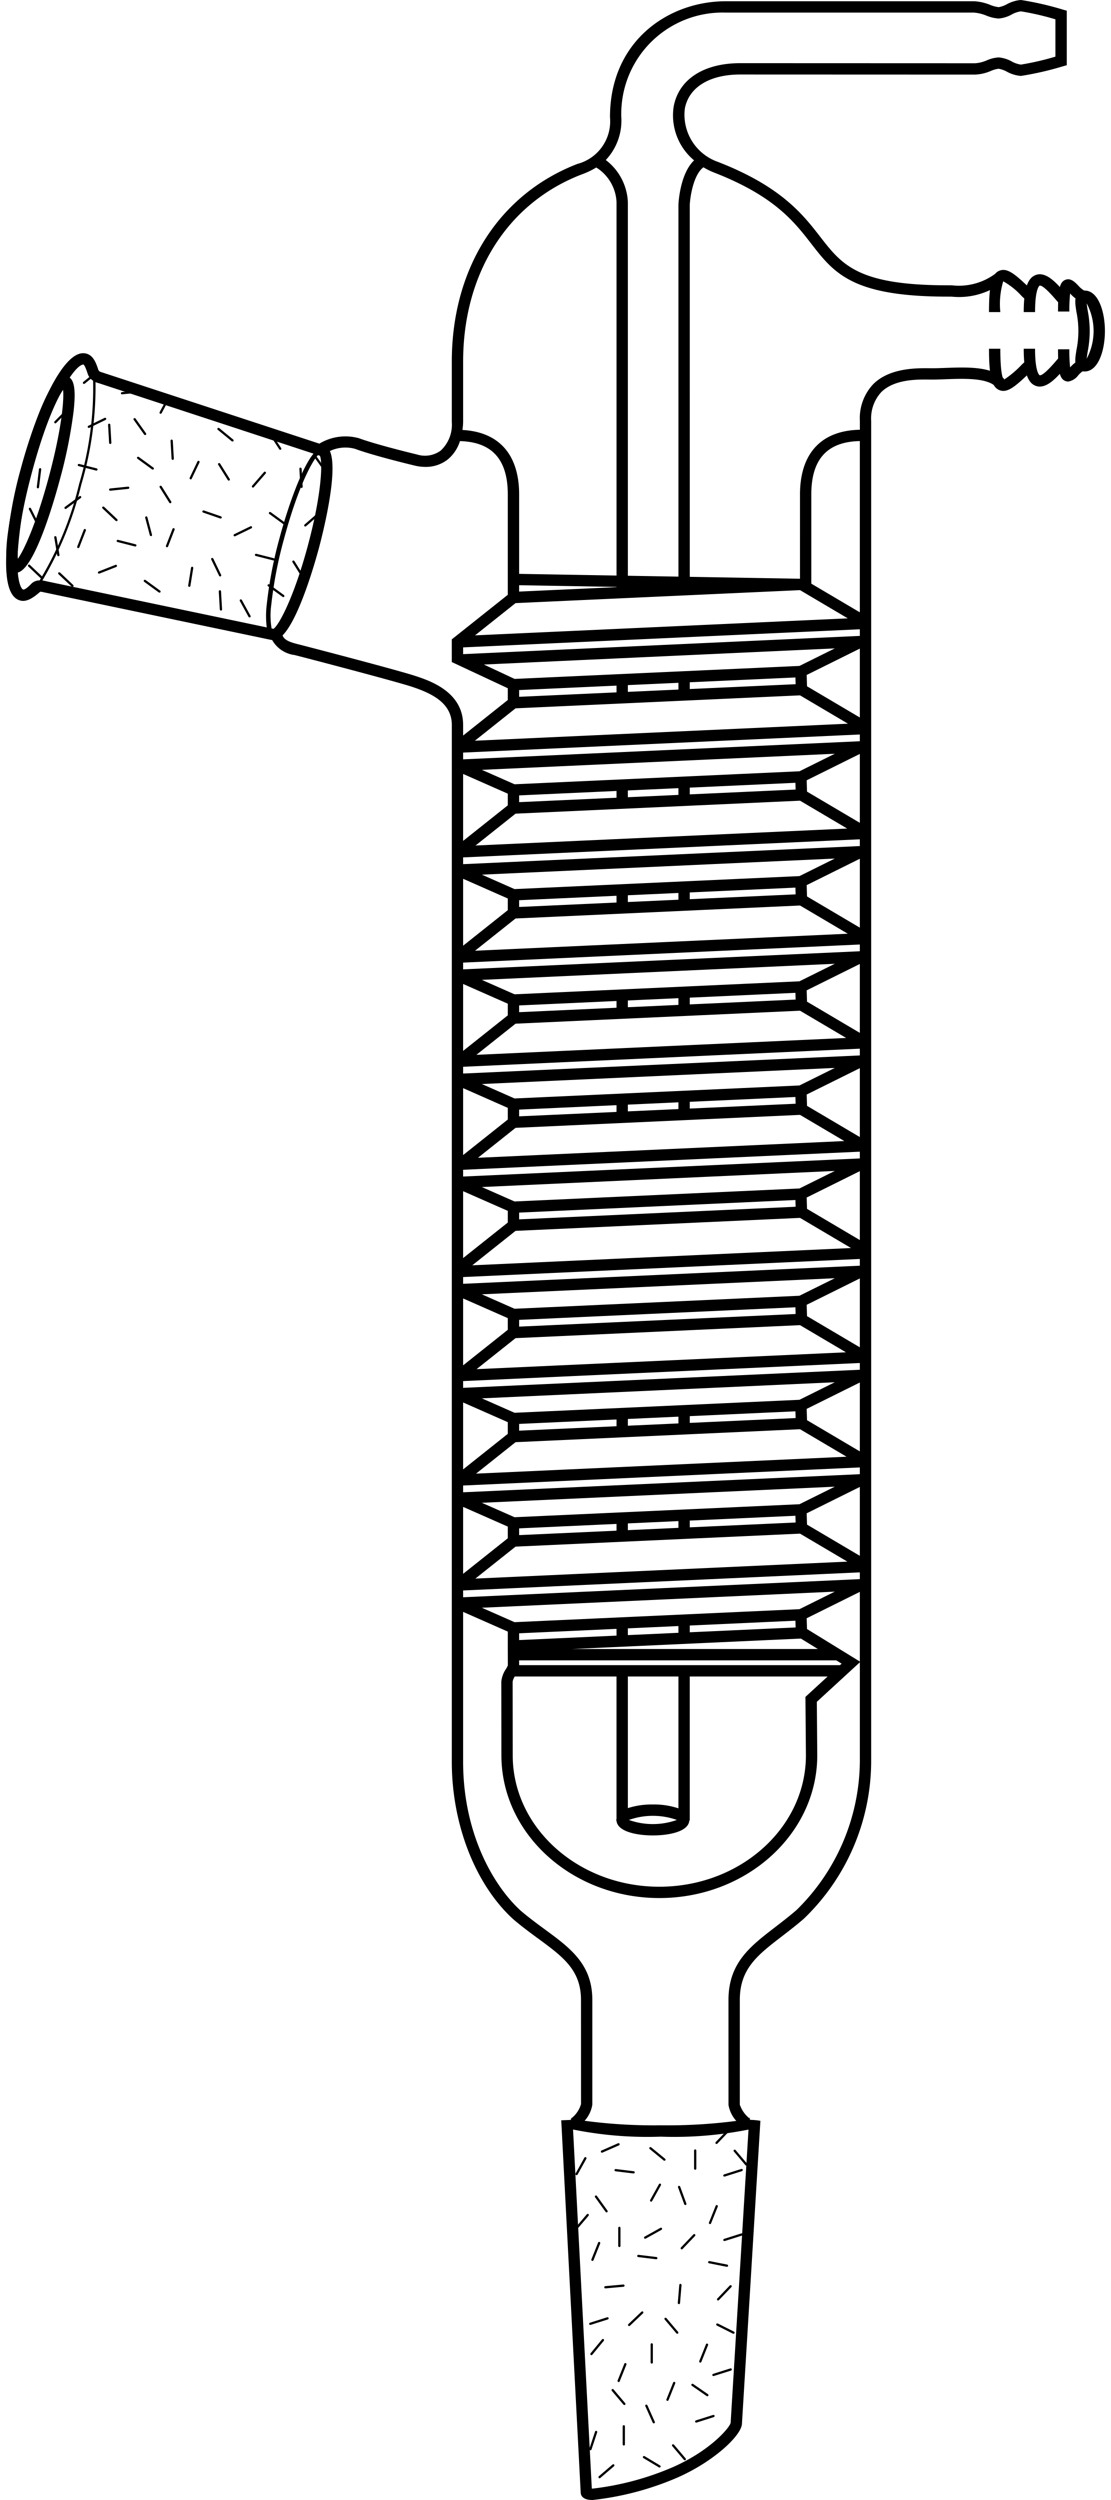 <svg id="Clipware8" xmlns="http://www.w3.org/2000/svg" viewBox="0 0 96.959 220.575" width="100" height="225">
    <title>Clipware8</title><g fill="#000000" stroke-width="0.232">
    <path d="M194.685,73.787a.779.779,0,0,1-.617-.268c-.309-.36-.224-.898-.106-1.642a8.367,8.367,0,0,0,0-3.317c-.117-.745-.202-1.282.106-1.643a.779.779,0,0,1,.617-.268c1.172,0,1.785,1.795,1.785,3.569S195.857,73.787,194.685,73.787Zm-.001-1,.001.5v-.5Zm.178-5.012c.018.183.055.421.088.629a9.346,9.346,0,0,1,0,3.628c-.033.208-.07.446-.088.629a5.209,5.209,0,0,0,0-4.886Z"
          transform="translate(-99.511 -41.013)"/>
    <path d="M193.229,74.679a.669.669,0,0,1-.255-.052c-.497-.203-.641-.83-.641-2.794h1a13.671,13.671,0,0,0,.067,1.595l.003-.003a2.907,2.907,0,0,1,.885-.69l.389.922a2.248,2.248,0,0,0-.559.468A1.404,1.404,0,0,1,193.229,74.679Z"
          transform="translate(-99.511 -41.013)"/>
    <path d="M190.724,75.121a1.04,1.04,0,0,1-.36-.064c-.731-.27-1.058-1.28-1.058-3.275h1c0,2.128.399,2.335.404,2.336.104.043.443-.081,1.489-1.308l.261-.302.746.667-.246.284C192.35,74.175,191.542,75.121,190.724,75.121Z"
          transform="translate(-99.511 -41.013)"/>
    <path d="M187.507,75.503a.924.924,0,0,1-.371-.079c-.659-.285-.894-1.238-.894-3.642h1c0,2.275.238,2.669.312,2.736a8.857,8.857,0,0,0,1.572-1.325l.389-.364.682.731-.385.361C188.805,74.869,188.131,75.503,187.507,75.503Z"
          transform="translate(-99.511 -41.013)"/>
    <path d="M193.333,68.499h-1c0-1.964.144-2.591.641-2.794.466-.19.826.177,1.145.503a2.248,2.248,0,0,0,.559.468l-.389.922a2.907,2.907,0,0,1-.885-.69l-.003-.003A13.671,13.671,0,0,0,193.333,68.499Z"
          transform="translate(-99.511 -41.013)"/>
    <path d="M190.306,68.549h-1c0-1.995.326-3.005,1.058-3.274.939-.348,1.896.777,2.598,1.598l.245.283-.746.667-.26-.301c-1.048-1.228-1.388-1.343-1.49-1.309C190.705,66.214,190.306,66.421,190.306,68.549Z"
          transform="translate(-99.511 -41.013)"/>
    <path d="M187.242,68.549h-1c0-2.403.234-3.356.894-3.642.736-.318,1.467.365,2.676,1.502l.385.361-.682.731-.389-.364a6.365,6.365,0,0,0-1.628-1.304A6.968,6.968,0,0,0,187.242,68.549Z"
          transform="translate(-99.511 -41.013)"/>
    <path d="M100.406,91.545h0l-.182-.024c-.657-.176-.83-1.093-.595-3.167a42.98,42.98,0,0,1,1.203-5.951c.517-1.929,2.322-8.224,3.851-8.224l.182.024c.657.176.829,1.093.595,3.167a42.966,42.966,0,0,1-1.203,5.951C103.739,85.251,101.934,91.545,100.406,91.545ZM104.541,75.411c-.546.754-1.638,3.126-2.743,7.252-1.105,4.126-1.347,6.726-1.25,7.652.546-.754,1.638-3.126,2.743-7.252C104.396,78.938,104.637,76.337,104.541,75.411Z"
          transform="translate(-99.511 -41.013)"/>
    <path d="M138.84,196.457c0,5.498,2.064,10.808,5.399,13.869.754.648,1.495,1.192,2.21,1.718,2.201,1.616,3.791,2.783,3.791,5.428l.003,9.183a2.445,2.445,0,0,1-.792,1.208.536.536,0,0,1-.06-.032.317.317,0,0,1,.041.05c-.037.035-.067.068-.107.104l.059.066-.887.036,1.715,32.809c0,.259.137.692,1.05.692a25.91,25.91,0,0,0,7.447-1.962c3.23-1.408,5.736-3.752,5.735-4.798l1.627-26.697-.234-.021.235.008-.591-.04.592.01-.954-.045.05-.057c-.021-.019-.037-.036-.057-.055a.318.318,0,0,1,.066-.099.556.556,0,0,1-.109.058,2.678,2.678,0,0,1-.815-1.186v-9.23c0-2.761,1.559-3.96,3.717-5.62.604-.465,1.246-.959,1.917-1.536a19.32,19.32,0,0,0,5.957-13.858V78.144a3.428,3.428,0,0,1,.893-2.536c1.15-1.138,3.149-1.12,4.228-1.107l.262.002c.36,0,.761-.015,1.182-.03,1.641-.06,3.678-.135,4.462.684l.723-.691c-1.095-1.144-3.288-1.062-5.221-.991-.408.015-.797.029-1.146.029l-.251-.002c-1.132-.009-3.493-.037-4.941,1.396a4.382,4.382,0,0,0-1.189,3.247v.785c-3.404.064-5.283,2.08-5.283,5.713V92.075l-9.725-.168-.001-32.826c.036-.711.325-2.659,1.208-3.307a5.847,5.847,0,0,0,.914.454c5.324,2.071,7.063,4.312,8.599,6.29,2.023,2.608,3.622,4.667,12.032,4.667l.376.003a6.355,6.355,0,0,0,4.423-1.219l-.615-.788a5.4,5.4,0,0,1-3.797,1.007l-.387-.003c-7.92,0-9.313-1.795-11.242-4.28-1.534-1.977-3.444-4.438-9.025-6.608a4.408,4.408,0,0,1-2.92-4.707c.353-1.881,2.182-3.004,4.892-3.004l20.733.008a3.874,3.874,0,0,0,1.372-.32,2.442,2.442,0,0,1,.694-.195,2.348,2.348,0,0,1,.721.257,3.067,3.067,0,0,0,1.243.376,27.152,27.152,0,0,0,3.682-.842l.364-.103V41.957l-.364-.103a27.152,27.152,0,0,0-3.682-.842,3.067,3.067,0,0,0-1.243.376,2.348,2.348,0,0,1-.721.257,2.932,2.932,0,0,1-.754-.202,4.367,4.367,0,0,0-1.427-.321H163.027c-5.083,0-10.229,3.514-10.229,10.229a3.885,3.885,0,0,1-2.873,4.124l-.193.075c-6.82,2.728-10.892,9.223-10.892,17.375V78.246a3.114,3.114,0,0,1-.981,2.525,2.351,2.351,0,0,1-2.074.346c-2.264-.549-4.232-1.101-5.136-1.439a4.471,4.471,0,0,0-3.496.478l-19.235-6.308c-.055-.01-.227-.079-.251-.154-.219-.688-.465-1.318-1.072-1.481a1.092,1.092,0,0,0-.282-.037c-1.905,0-4.185,5.269-5.496,10.163a36.394,36.394,0,0,0-1.292,7.658c-.091,2.445.312,3.754,1.234,4.0.629.17,1.275-.35,1.763-.776a1.137,1.137,0,0,1,.265.039l20.147,4.219.056.007a2.654,2.654,0,0,0,1.981,1.322c.907.227,8.927,2.323,10.381,2.808,1.726.576,3.49,1.424,3.49,3.357Zm1-123.531c0-7.728,3.836-13.875,10.263-16.446l.178-.069a7.297,7.297,0,0,0,1.307-.619,3.814,3.814,0,0,1,1.788,3.048v32.954l-8.594-.149V84.642c0-3.529-1.783-5.521-5.003-5.692a5.702,5.702,0,0,0,.061-.704Zm33.941,22.645-32.891,1.5,3.576-2.845,25.102-1.145Zm-3.694,100.317c0,6.392-5.803,11.591-12.935,11.591-7.133,0-12.936-5.199-12.936-11.592l-.007-6.507a1.288,1.288,0,0,1,.185-.45h8.98v12.57a.206.206,0,0,0,0,.175v.008h.002c.113.93,1.768,1.27,3.205,1.27,1.463,0,3.158-.349,3.216-1.317h.039V188.93h12.167l-1.959,1.8ZM139.84,98.132l35.005-1.597v.584l-35.005,1.609Zm32.794.09-3.116,1.546-25.136,1.146-2.711-1.269Zm-27.852,4.271v-.596l8.594-.392v.596Zm9.594-1.033,4.462-.203v.596l-4.462.204Zm5.462-.249,9.324-.425.018.595-9.342.426Zm-15.371,2.298,25.101-1.145,4.231,2.501-32.924,1.502Zm25.051,5.554-25.141,1.147-2.886-1.274,31.146-1.42ZM144.781,111.787v-.596l8.594-.392v.596Zm9.594-1.033,4.462-.203v.596l-4.462.204Zm5.462-.249,9.324-.425.018.595-9.342.426Zm-15.371,2.298,25.102-1.145,4.16,2.459-32.793,1.496Zm25.051,5.508-25.141,1.147-2.886-1.274,31.146-1.42Zm-24.736,2.724v-.596l8.594-.392v.596Zm9.594-1.033,4.462-.203v.596l-4.462.204Zm5.462-.249,9.324-.425.018.595-9.342.426Zm-15.371,2.298,25.102-1.145,4.214,2.49-32.892,1.5Zm25.051,5.543-25.141,1.147-2.886-1.274,31.147-1.42Zm-24.736,2.724v-.595l8.594-.392v.595Zm9.594-1.033,4.462-.203v.595l-4.462.203Zm5.462-.249,9.324-.425.018.595-9.342.426Zm-15.371,2.297,25.102-1.145,4.07,2.405-32.627,1.488Zm25.719,7.25-.03-.999,4.69-2.327v6.08Zm-.668-1.799-25.141,1.147-2.886-1.274,31.146-1.42Zm-24.736,2.724V138.914l8.594-.392v.596Zm9.594-1.033,4.462-.204v.596l-4.462.203Zm5.462-.249,9.324-.425.018.595-9.342.426Zm-15.371,2.298,25.102-1.145,3.909,2.31L141.148,143.164Zm25.051,5.349-25.141,1.147-2.886-1.274,31.146-1.42Zm-.338,1.612-24.397,1.113v-.596l24.38-1.112Zm-24.713,2.128,25.102-1.145,4.501,2.66-33.422,1.524Zm25.05,5.725L144.375,156.485l-2.885-1.274,31.146-1.42Zm-.337,1.611-24.397,1.113v-.596l24.38-1.111Zm-24.712,2.129,25.1-1.146,4.054,2.396-32.596,1.487Zm25.05,5.44-25.141,1.146-2.885-1.274,31.146-1.42Zm-24.735,2.724v-.596l8.594-.392v.596Zm9.594-1.033,4.462-.203v.596l-4.462.203Zm5.462-.249,9.324-.425.018.595-9.342.426Zm-15.371,2.298,25.102-1.144,4.105,2.426L140.98,171.032Zm25.05,5.474-25.141,1.147-2.885-1.274,31.146-1.421Zm-24.735,2.725v-.596l8.594-.392v.596Zm9.594-1.033,4.462-.204v.596l-4.462.204Zm5.462-.249,9.324-.425.018.595-9.342.426Zm-15.371,2.298,25.1-1.146,4.179,2.469-32.825,1.497Zm26.672,9.032H149.452l20.19-.921Zm-1.977-2.496.018.595-9.342.426v-.596Zm-10.324,1.067-4.462.204v-.596l4.462-.204Zm-5.462.249-8.594.392v-.596l8.594-.392Zm16.141-2.333-25.141,1.147-2.885-1.274,31.146-1.421Zm-10.679,17.572a6.75,6.75,0,0,0-2.255-.341,6.889,6.889,0,0,0-2.207.32v-11.613h4.462Zm-.138,1.023a6.319,6.319,0,0,1-4.234,0,6.335,6.335,0,0,1,4.234,0Zm14.393-13.657H144.781v-.425h27.982l.474.292Zm-2.909-3.187-.029-.951,4.69-2.327v6.147Zm.001-9.212-.03-.998,4.69-2.327v6.079Zm-0-9.214-.03-.998,4.69-2.327v6.079Zm0-9.181-.03-.998,4.69-2.328v6.079Zm0-9.465-.03-.999,4.69-2.327v6.08Zm0-18.28-.03-.999,4.69-2.327v6.08Zm0-9.283-.03-.999,4.69-2.327v6.08Zm0-9.249-.03-.999,4.69-2.327v6.08Zm0-9.294-.03-.998,4.69-2.327v6.079Zm-16.81-8.747-8.594.392V92.646l8.594.148ZM127.198,81.223c.25.476.197,3.24-1.052,7.902-1.249,4.66-2.584,7.08-3.039,7.369l-.168-.035a6.89,6.89,0,0,1-.028-2.086,36.718,36.718,0,0,1,1.124-5.813c1.139-4.253,2.359-6.697,2.993-7.393ZM101.016,93.03c-.155-.042-.58-.682-.494-2.998a35.423,35.423,0,0,1,1.259-7.436c1.681-6.271,3.809-9.419,4.552-9.419h.001c.039.01.153.111.378.818a1.14,1.14,0,0,0,.476.609,29.415,29.415,0,0,1-1.234,9.11,29.707,29.707,0,0,1-3.482,8.509,1.009,1.009,0,0,0-.719.28C101.283,92.994,101.088,93.048,101.016,93.03Zm1.699-.799a30.622,30.622,0,0,0,3.434-8.465,30.315,30.315,0,0,0,1.253-9.042,1.204,1.204,0,0,0,.267.09h0l18.969,6.225c-1.059,1.262-2.289,4.798-2.99,7.417a37.144,37.144,0,0,0-1.135,5.88,8.351,8.351,0,0,0-.002,2.033l-19.489-4.08A2.016,2.016,0,0,0,102.715,92.232Zm41.066,9.506v1.038l-3.942,3.136v-.939c0-2.914-2.924-3.89-4.173-4.306-1.563-.521-9.793-2.664-10.456-2.829-.715-.179-1.156-.372-1.305-.76,1.476-1.488,2.897-6.541,3.206-7.694.334-1.245,1.751-6.813.972-8.575a3.204,3.204,0,0,1,2.214-.195c.953.357,2.917.909,5.251,1.475a4.093,4.093,0,0,0,.966.12,3.125,3.125,0,0,0,1.962-.651,3.426,3.426,0,0,0,1.084-1.625c2.831.079,4.221,1.614,4.221,4.71v8.851l-4.942,3.931v2.002Zm-3.942,5.677,35.005-1.597v.596l-35.005,1.597Zm3.942,3.625v1.03l-3.942,3.136v-5.905Zm-3.942,5.623,35.005-1.597v.596l-35.005,1.597Zm3.942,3.625v1.03l-3.942,3.136V118.549Zm-3.942,5.657,35.005-1.597v.595l-35.005,1.597Zm3.942,3.625v1.029l-3.942,3.136v-5.905Zm-3.942,5.566,35.005-1.597v.596L139.84,135.732Zm3.942,3.625v1.029l-3.942,3.136v-5.905Zm-3.942,5.463,35.005-1.597v.596l-35.005,1.597Zm3.942,3.625v1.03l-3.942,3.136V146.111Zm-3.942,5.84,35.005-1.597v.595l-35.005,1.597Zm3.942,3.624v1.03l-3.942,3.136V155.576Zm-3.942,5.555,35.005-1.597v.597l-35.005,1.596Zm3.942,3.625v1.03l-3.942,3.136v-5.905Zm-3.942,5.589,35.005-1.597v.597l-35.005,1.597Zm3.942,3.625v1.03l-3.942,3.136v-5.905Zm-3.942,5.634,35.005-1.597v.597L139.84,181.94Zm23.606,73.435c-.075.427-1.824,2.486-5.138,3.931a25.051,25.051,0,0,1-7.047,1.878c-.024,0-.046,0-.065-.001l-1.656-31.682a33.213,33.213,0,0,0,7.745.629,33.379,33.379,0,0,0,7.737-.625Zm5.778-45.21c-.644.553-1.272,1.036-1.863,1.491-2.203,1.694-4.106,3.158-4.106,6.412l.002,9.272a2.79,2.79,0,0,0,.688,1.401,46.993,46.993,0,0,1-6.66.388,46.433,46.433,0,0,1-6.726-.399,2.755,2.755,0,0,0,.682-1.429v-9.233c0-3.15-1.946-4.579-4.199-6.233-.701-.515-1.426-1.047-2.139-1.659-2.448-2.247-5.063-6.875-5.063-13.122V183.23l3.942,1.739v1.795l.001-0.0.004,1.19a2.489,2.489,0,0,1-.169.321,2.342,2.342,0,0,0-.407,1.104l.007,6.508c0,6.942,6.251,12.591,13.936,12.591,7.684,0,13.935-5.648,13.935-12.595l-.038-4.719,3.796-3.487v8.779A18.552,18.552,0,0,1,169.224,209.569ZM174.845,79.928V95.039l-4.283-2.531v-7.865C170.562,81.523,171.969,79.986,174.845,79.928Zm17.258-33.918a24.165,24.165,0,0,1-3.046.703,2.398,2.398,0,0,1-.821-.283,2.832,2.832,0,0,0-1.143-.351,3.039,3.039,0,0,0-1.044.258,3.059,3.059,0,0,1-1.022.257l-20.733-.008c-3.23,0-5.426,1.428-5.875,3.82a5.169,5.169,0,0,0,1.8,4.756c-1.206,1.153-1.365,3.578-1.381,3.895V91.889l-4.462-.077V58.841a4.932,4.932,0,0,0-1.948-3.709,5.065,5.065,0,0,0,1.37-3.778,8.937,8.937,0,0,1,9.229-9.229H184.912a3.576,3.576,0,0,1,1.097.265,3.423,3.423,0,0,0,1.084.258,2.832,2.832,0,0,0,1.143-.351,2.398,2.398,0,0,1,.821-.283,24.165,24.165,0,0,1,3.046.703Z"
          transform="translate(-99.511 -41.013)"/>
    <rect x="54.014" y="196.463" width="0.2" height="1.8" rx="0.1" ry="0.1"/>
    <rect x="159.581" y="237.899" width="0.2" height="1.8" rx="0.1" ry="0.1"
          transform="translate(109.605 -85.197) rotate(43.679)"/>
    <rect x="159.07" y="233.818" width="0.2" height="1.8" rx="0.1" ry="0.1"
          transform="translate(-170.586 28.131) rotate(-20.137)"/>
    <rect x="161.82" y="235.505" width="0.2" height="1.8" rx="0.1" ry="0.1"
          transform="translate(-0.02 -84.265) rotate(21.824)"/>
    <rect x="163.554" y="237.501" width="0.2" height="1.8" rx="0.1" ry="0.1"
          transform="translate(241.998 -30.614) rotate(72.424)"/>
    <rect x="154.966" y="244.693" width="0.2" height="1.8" rx="0.1" ry="0.1"
          transform="translate(126.815 -76.993) rotate(46.47)"/>
    <rect x="151.445" y="238.755" width="0.2" height="1.8" rx="0.1" ry="0.1"
          transform="translate(0.445 -80.175) rotate(21.824)"/>
    <rect x="60.706" y="189.639" width="0.2" height="1.8" rx="0.1" ry="0.1"/>
    <rect x="164.216" y="230.485" width="0.2" height="1.8" rx="0.1" ry="0.1"
          transform="translate(-210.073 119.799) rotate(-40.221)"/>
    <rect x="153.989" y="231.682" width="0.2" height="1.8" rx="0.1" ry="0.1"
          transform="translate(-194.905 316.453) rotate(-83.066)"/>
    <rect x="151.929" y="234.564" width="0.2" height="1.8" rx="0.1" ry="0.1"
          transform="translate(-208.445 92.206) rotate(-35.756)"/>
    <rect x="160.963" y="247.726" width="0.2" height="1.8" rx="0.1" ry="0.1"
          transform="translate(4.462 -83.07) rotate(21.824)"/>
    <rect x="151.57" y="247.193" width="0.2" height="1.8" rx="0.1" ry="0.1"
          transform="translate(92.786 -80.849) rotate(39.471)"/>
    <rect x="151.716" y="244.901" width="0.2" height="1.8" rx="0.1" ry="0.1"
          transform="translate(240.79 -14.164) rotate(72.424)"/>
    <rect x="158.116" y="245.314" width="0.2" height="1.8" rx="0.1" ry="0.1"
          transform="translate(-221.09 119.366) rotate(-40.221)"/>
    <rect x="162.79" y="242.408" width="0.2" height="1.8" rx="0.1" ry="0.1"
          transform="translate(113.606 -86.165) rotate(43.679)"/>
    <rect x="155.991" y="239.251" width="0.2" height="1.8" rx="0.1" ry="0.1"
          transform="translate(-200.658 325.096) rotate(-83.066)"/>
    <rect x="163.554" y="231.814" width="0.2" height="1.8" rx="0.1" ry="0.1"
          transform="translate(236.576 -34.584) rotate(72.424)"/>
    <rect x="162.65" y="228.601" width="0.2" height="1.8" rx="0.1" ry="0.1"
          transform="translate(104.033 -89.889) rotate(43.679)"/>
    <rect x="156.716" y="233.568" width="0.2" height="1.8" rx="0.1" ry="0.1"
          transform="translate(34.271 -87.678) rotate(29.091)"/>
    <rect x="160.633" y="250.985" width="0.2" height="1.8" rx="0.1" ry="0.1"
          transform="translate(359.815 221.972) rotate(124.672)"/>
    <rect x="153.758" y="249.443" width="0.2" height="1.8" rx="0.1" ry="0.1"
          transform="translate(4.584 -80.268) rotate(21.824)"/>
    <rect x="162.3" y="239.86" width="0.2" height="1.8" rx="0.1" ry="0.1"
          transform="matrix(-0.195, 0.981, -0.981, -0.195, 330.681, 87.381)"/>
    <rect x="56.872" y="206.743" width="0.2" height="1.8" rx="0.1" ry="0.1"/>
    <rect x="150.137" y="231.23" width="0.2" height="1.8" rx="0.1" ry="0.1"
          transform="translate(32.305 -84.774) rotate(29.091)"/>
    <rect x="152.8" y="229.735" width="0.2" height="1.8" rx="0.1" ry="0.1"
          transform="matrix(0.403, 0.915, -0.915, 0.403, 202.723, -43.337)"/>
    <rect x="156.883" y="230.151" width="0.2" height="1.8" rx="0.1" ry="0.1"
          transform="translate(335.671 215.219) rotate(129.365)"/>
    <rect x="162.883" y="245.568" width="0.2" height="1.8" rx="0.1" ry="0.1"
          transform="translate(356.899 170.663) rotate(116.714)"/>
    <rect x="153.09" y="241.848" width="0.2" height="1.8" rx="0.1" ry="0.1"
          transform="translate(281.738 27.428) rotate(84.864)"/>
    <rect x="158.883" y="242.318" width="0.2" height="1.8" rx="0.1" ry="0.1"
          transform="matrix(0.997, 0.084, -0.084, 0.997, -78.641, -53.442)"/>
    <rect x="156.498" y="237.149" width="0.2" height="1.8" rx="0.1" ry="0.1"
          transform="translate(189.036 -55.51) rotate(60.924)"/>
    <rect x="162.588" y="249.413" width="0.2" height="1.8" rx="0.1" ry="0.1"
          transform="translate(252.678 -21.38) rotate(72.424)"/>
    <rect x="150.216" y="236.151" width="0.2" height="1.8" rx="0.1" ry="0.1"
          transform="translate(89.646 -81.954) rotate(40.333)"/>
    <rect x="152.383" y="258.151" width="0.2" height="1.8" rx="0.1" ry="0.1"
          transform="translate(150.54 -66.284) rotate(49.422)"/>
    <rect x="158.067" y="251.101" width="0.2" height="1.8" rx="0.1" ry="0.1"
          transform="translate(5.509 -81.751) rotate(21.824)"/>
    <rect x="153.45" y="251.605" width="0.2" height="1.8" rx="0.1" ry="0.1"
          transform="translate(-226.257 117.84) rotate(-40.221)"/>
    <rect x="156.233" y="253.101" width="0.2" height="1.8" rx="0.1" ry="0.1"
          transform="translate(303.296 380.938) rotate(155.883)"/>
    <rect x="156.383" y="257.318" width="0.2" height="1.8" rx="0.1" ry="0.1"
          transform="translate(358.902 215.92) rotate(120.973)"/>
    <rect x="161.067" y="253.517" width="0.2" height="1.8" rx="0.1" ry="0.1"
          transform="translate(255.531 -17.063) rotate(72.424)"/>
    <rect x="54.406" y="213.971" width="0.2" height="1.8" rx="0.1" ry="0.1"/>
    <rect x="158.783" y="256.48" width="0.2" height="1.8" rx="0.1" ry="0.1"
          transform="translate(-228.144 122.437) rotate(-40.221)"/>
    <rect x="151.226" y="255.442" width="0.2" height="1.8" rx="0.1" ry="0.1"
          transform="translate(-11.238 -75.592) rotate(18.326)"/>
    <rect x="110.041" y="88.037" width="0.2" height="1.8" rx="0.1" ry="0.1"
          transform="translate(-102.7 132.76) rotate(-75.738)"/>
    <rect x="113.474" y="83.74" width="0.2" height="1.8" rx="0.1" ry="0.1"
          transform="translate(-127.117 32.177) rotate(-32.058)"/>
    <rect x="109.393" y="83.229" width="0.2" height="1.8" rx="0.1" ry="0.1"
          transform="translate(-62.5 160.644) rotate(-95.874)"/>
    <rect x="111.706" y="80.98" width="0.2" height="1.8" rx="0.1" ry="0.1"
          transform="translate(-119.728 82.993) rotate(-53.914)"/>
    <rect x="114.067" y="79.792" width="0.2" height="1.8" rx="0.1" ry="0.1"
          transform="translate(-103.983 -34.28) rotate(-3.313)"/>
    <rect x="117.95" y="90.155" width="0.2" height="1.8" rx="0.1" ry="0.1"
          transform="translate(-127.35 19.334) rotate(-25.757)"/>
    <rect x="112.3" y="91.836" width="0.2" height="1.8" rx="0.1" ry="0.1"
          transform="translate(-128.257 87.935) rotate(-53.914)"/>
    <rect x="106.606" y="81.339" width="0.2" height="1.8" rx="0.1" ry="0.1"
          transform="translate(-98.796 124.384) rotate(-75.738)"/>
    <rect x="107.43" y="77.421" width="0.2" height="1.8" rx="0.1" ry="0.1"
          transform="translate(-15.333 168.272) rotate(-115.958)"/>
    <rect x="104.317" y="76.797" width="0.2" height="1.8" rx="0.1" ry="0.1"
          transform="translate(24.553 165.346) rotate(-135.335)"/>
    <rect x="102.314" y="82.307" width="0.2" height="1.8" rx="0.1" ry="0.1"
          transform="translate(94.396 137.28) rotate(-172.989)"/>
    <rect x="106.071" y="87.628" width="0.2" height="1.8" rx="0.1" ry="0.1"
          transform="translate(73.639 168.441) rotate(-158.804)"/>
    <rect x="108.356" y="90.335" width="0.2" height="1.8" rx="0.1" ry="0.1"
          transform="translate(-36.206 184.564) rotate(-111.494)"/>
    <rect x="123.343" y="85.851" width="0.2" height="1.8" rx="0.1" ry="0.1"
          transform="translate(-118.882 94.4) rotate(-53.914)"/>
    <rect x="120.508" y="93.793" width="0.2" height="1.8" rx="0.1" ry="0.1"
          transform="translate(-130.176 28.594) rotate(-28.721)"/>
    <rect x="118.323" y="93.087" width="0.2" height="1.8" rx="0.1" ry="0.1"
          transform="translate(-104.744 -34.013) rotate(-3.313)"/>
    <rect x="120.299" y="86.986" width="0.2" height="1.8" rx="0.1" ry="0.1"
          transform="translate(-5.431 193.595) rotate(-115.958)"/>
    <rect x="118.635" y="81.741" width="0.2" height="1.8" rx="0.1" ry="0.1"
          transform="translate(-125.269 34.612) rotate(-32.058)"/>
    <rect x="113.9" y="87.552" width="0.2" height="1.8" rx="0.1" ry="0.1"
          transform="translate(88.796 171.126) rotate(-158.804)"/>
    <rect x="108.555" y="78.39" width="0.2" height="1.8" rx="0.1" ry="0.1"
          transform="translate(-103.911 -34.601) rotate(-3.313)"/>
    <rect x="125.19" y="90.34" width="0.2" height="1.8" rx="0.1" ry="0.1"
          transform="translate(-128.834 39.403) rotate(-32.058)"/>
    <rect x="108.57" y="85.449" width="0.2" height="1.8" rx="0.1" ry="0.1"
          transform="translate(-128.23 65.075) rotate(-46.646)"/>
    <rect x="126.415" y="85.944" width="0.2" height="1.8" rx="0.1" ry="0.1"
          transform="translate(9.369 -106.605) rotate(48.934)"/>
    <rect x="123.227" y="92.227" width="0.2" height="1.8" rx="0.1" ry="0.1"
          transform="translate(-124.083 96.926) rotate(-53.913)"/>
    <rect x="116.044" y="81.588" width="0.2" height="1.8" rx="0.1" ry="0.1"
          transform="translate(-52.682 -82.979) rotate(25.501)"/>
    <rect x="122.239" y="89.268" width="0.2" height="1.8" rx="0.1" ry="0.1"
          transform="translate(-94.7 145.509) rotate(-75.738)"/>
    <rect x="104.684" y="91.25" width="0.2" height="1.8" rx="0.1" ry="0.1"
          transform="translate(-133.666 64.069) rotate(-46.647)"/>
    <rect x="103.89" y="88.301" width="0.2" height="1.8" rx="0.1" ry="0.1"
          transform="translate(-112.849 -22.557) rotate(-9.534)"/>
    <rect x="105.3" y="84.446" width="0.2" height="1.8" rx="0.1" ry="0.1"
          transform="translate(12.103 -91.145) rotate(53.627)"/>
    <rect x="121.72" y="82.429" width="0.2" height="1.8" rx="0.1" ry="0.1"
          transform="translate(-15.021 -100.478) rotate(40.976)"/>
    <rect x="115.702" y="91.004" width="0.2" height="1.8" rx="0.1" ry="0.1"
          transform="translate(-83.468 -58.216) rotate(9.126)"/>
    <rect x="117.585" y="85.505" width="0.2" height="1.8" rx="0.1" ry="0.1"
          transform="translate(-101.915 128.423) rotate(-70.947)"/>
    <rect x="111.987" y="86.543" width="0.2" height="1.8" rx="0.1" ry="0.1"
          transform="translate(-118.142 -9.449) rotate(-14.813)"/>
    <rect x="125.435" y="82.267" width="0.2" height="1.8" rx="0.1" ry="0.1"
          transform="translate(-104.107 -33.619) rotate(-3.313)"/>
    <rect x="118.77" y="78.465" width="0.2" height="1.8" rx="0.1" ry="0.1"
          transform="translate(-117.405 79.879) rotate(-50.62)"/>
    <rect x="123.163" y="79.034" width="0.2" height="1.8" rx="0.1" ry="0.1"
          transform="translate(-123.16 39.196) rotate(-33.07)"/>
    <rect x="127.208" y="81.126" width="0.2" height="1.8" rx="0.1" ry="0.1"
          transform="translate(-123.49 47.912) rotate(-35.405)"/>
    <rect x="111.214" y="77.748" width="0.2" height="1.8" rx="0.1" ry="0.1"
          transform="translate(-124.491 38.02) rotate(-35.404)"/>
    <rect x="113.424" y="75.816" width="0.2" height="1.8" rx="0.1" ry="0.1"
          transform="translate(-50.099 -85.386) rotate(28.051)"/>
    <rect x="106.906" y="73.386" width="0.2" height="1.8" rx="0.1" ry="0.1"
          transform="translate(-2.125 -96.635) rotate(50.996)"/>
    <rect x="110.437" y="74.724" width="0.2" height="1.8" rx="0.1" ry="0.1"
          transform="translate(-52.887 152.309) rotate(-95.875)"/>
    <rect x="101.876" y="85.721" width="0.2" height="1.8" rx="0.1" ry="0.1"
          transform="translate(-127.635 14.364) rotate(-26.841)"/>
    <rect x="102.019" y="90.572" width="0.2" height="1.8" rx="0.1" ry="0.1"
          transform="translate(-134.034 61.614) rotate(-46.519)"/></g>
</svg>